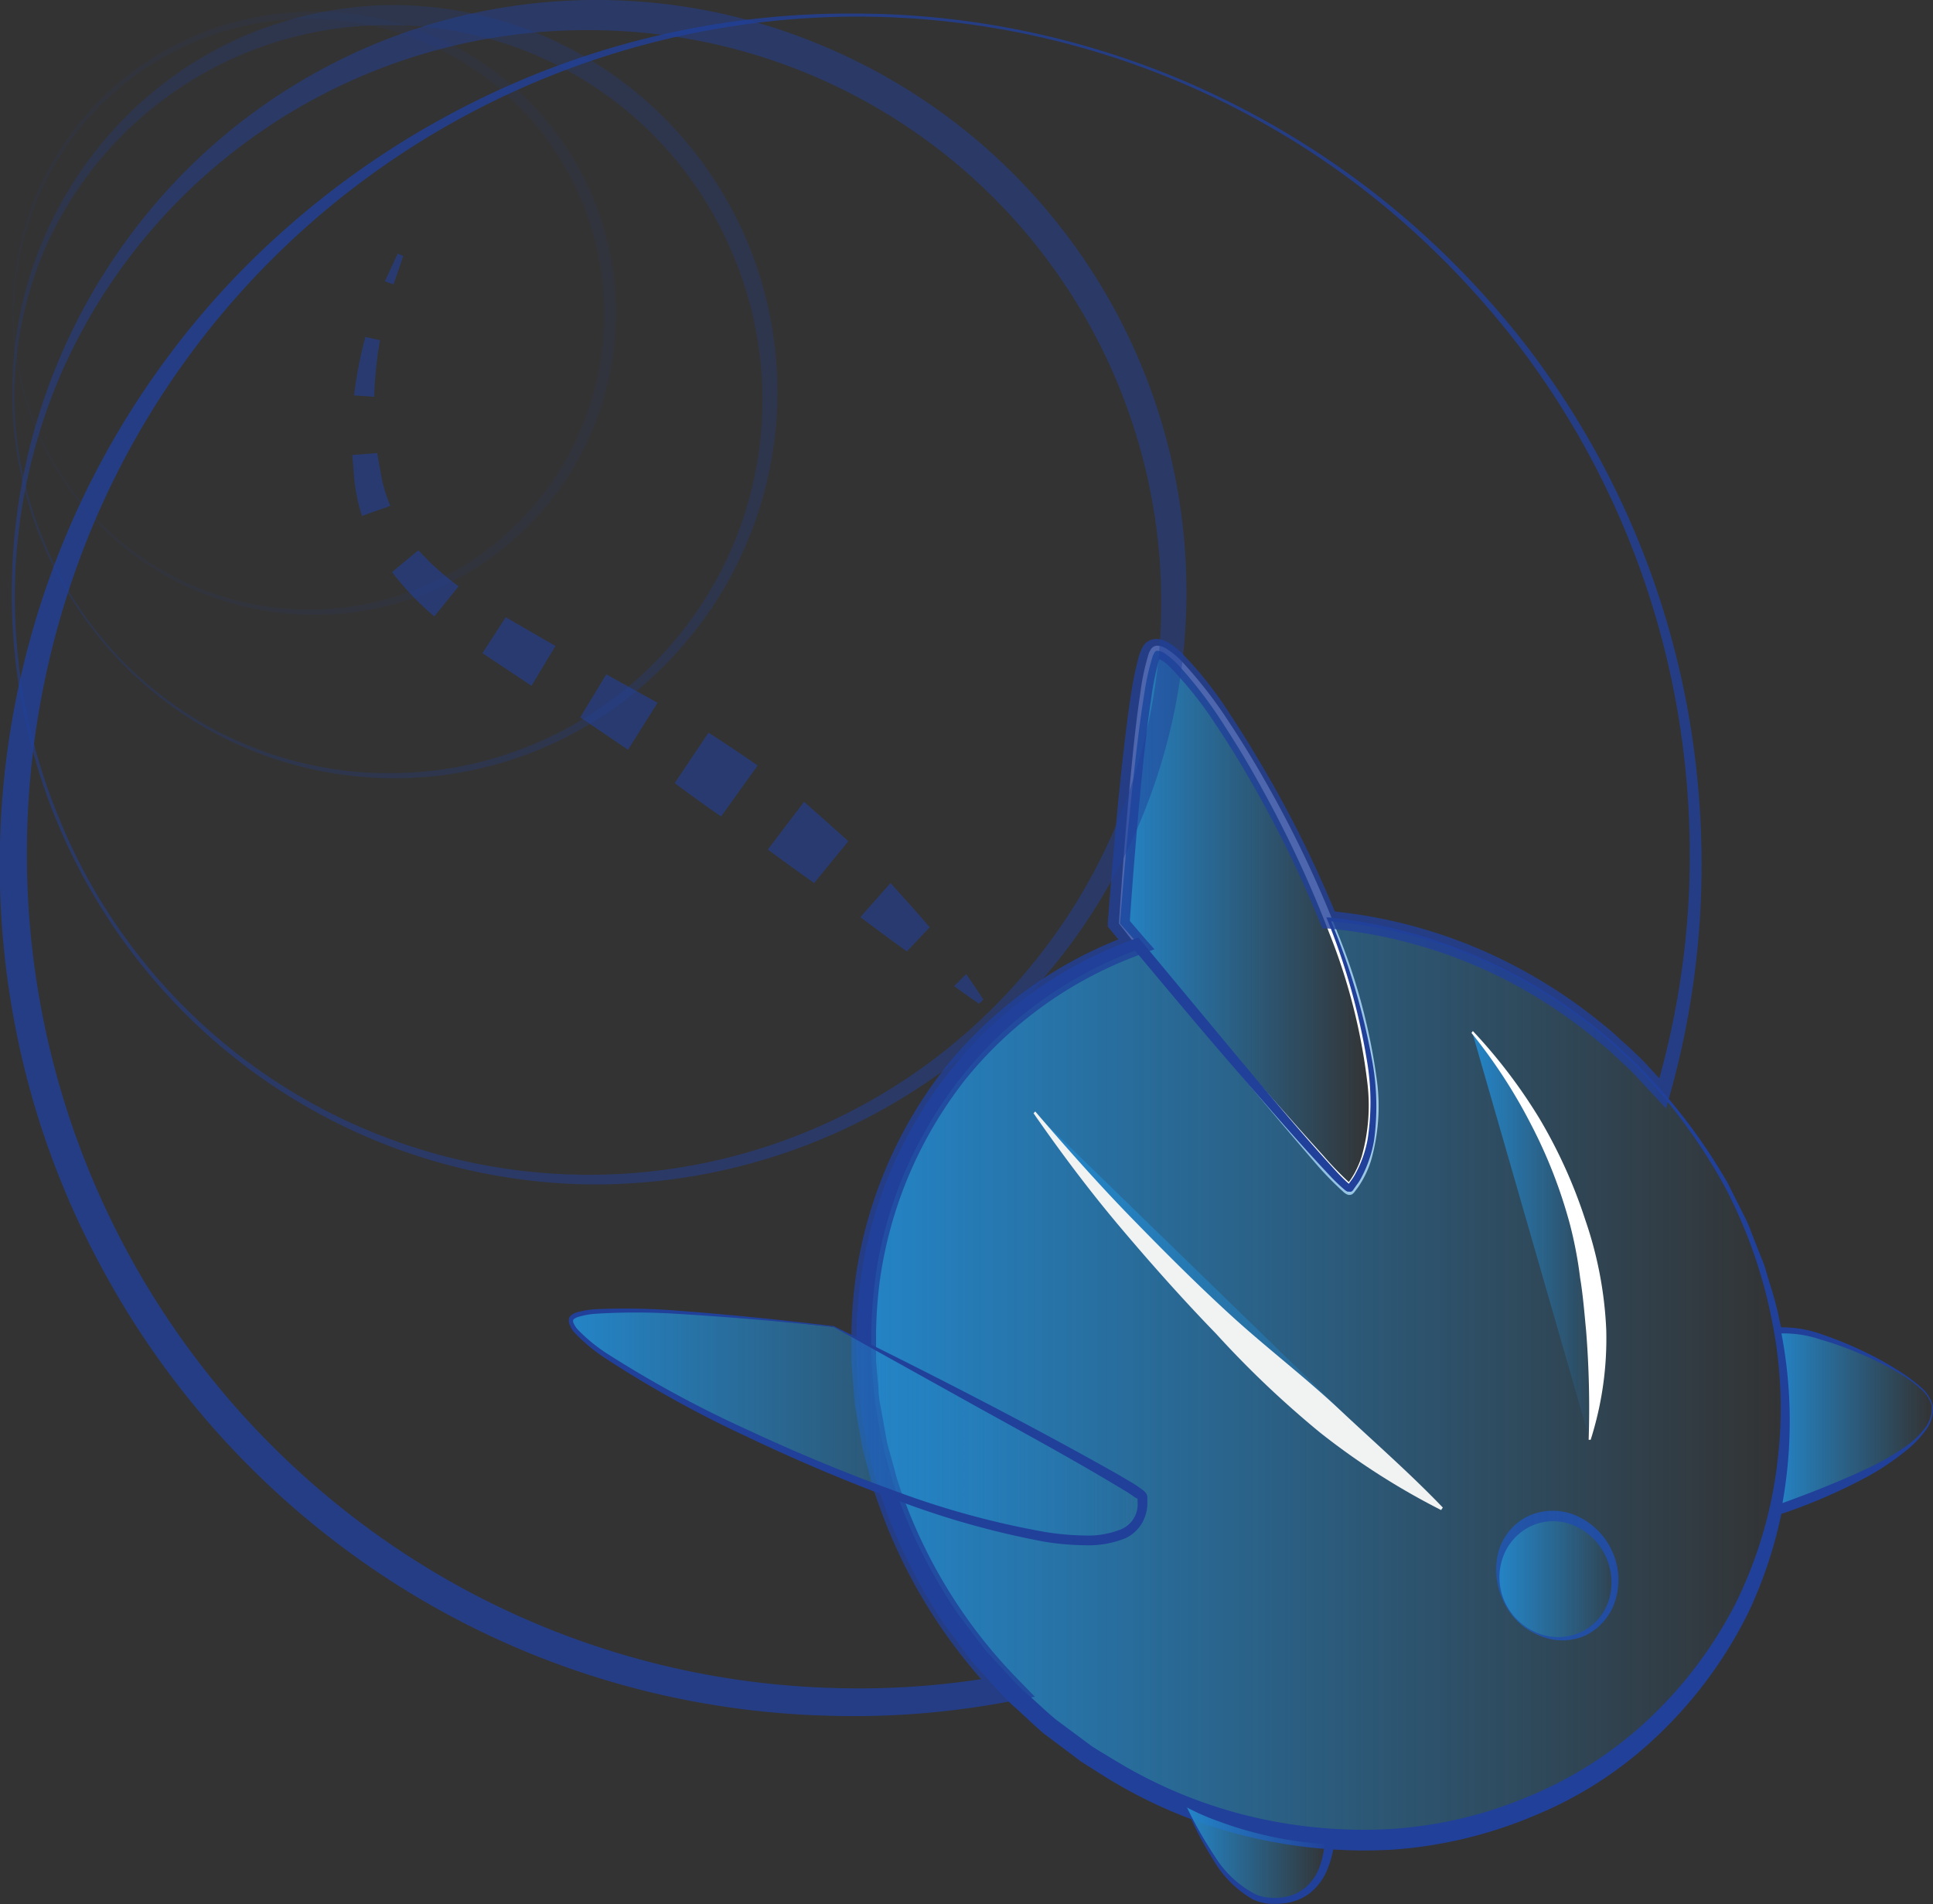 <svg xmlns="http://www.w3.org/2000/svg" xmlns:xlink="http://www.w3.org/1999/xlink" viewBox="0 0 192.32 189.41"><rect x="0" y="0" width="192.32" height="189.41" fill="#333333" stroke="none"/><defs><style>.cls-1{fill:url(#Fading_Sky);}.cls-2{fill:#21409a;}.cls-3{fill:url(#Fading_Sky-2);}.cls-4{fill:#fff;}.cls-5{fill:url(#Fading_Sky-3);}.cls-6{fill:url(#Fading_Sky-4);}.cls-7{fill:#f1f2f2;}.cls-8{fill:url(#Fading_Sky-5);}.cls-9{opacity:0.5;}.cls-10{opacity:0.25;}.cls-11{opacity:0.1;}.cls-12{opacity:0.6;}.cls-13{fill:url(#Fading_Sky-6);}.cls-14{fill:url(#Fading_Sky-7);}.cls-15{opacity:0.8;}.cls-16{fill:url(#Fading_Sky-8);}</style><linearGradient id="Fading_Sky" x1="149.03" y1="156.94" x2="160.68" y2="156.94" gradientTransform="translate(88.06 -53.18) rotate(26.98)" gradientUnits="userSpaceOnUse"><stop offset="0" stop-color="#2484c6"/><stop offset="1" stop-color="#2484c6" stop-opacity="0"/></linearGradient><linearGradient id="Fading_Sky-2" x1="111.38" y1="91.34" x2="136.66" y2="91.34" gradientTransform="matrix(1, 0, 0, 1, 0, 0)" xlink:href="#Fading_Sky"/><linearGradient id="Fading_Sky-3" x1="85.89" y1="137.28" x2="177.68" y2="137.28" gradientTransform="matrix(1, 0, 0, 1, 0, 0)" xlink:href="#Fading_Sky"/><linearGradient id="Fading_Sky-4" x1="102.9" y1="130.37" x2="143.48" y2="130.37" gradientTransform="matrix(1, 0, 0, 1, 0, 0)" xlink:href="#Fading_Sky"/><linearGradient id="Fading_Sky-5" x1="146.46" y1="122.91" x2="158.88" y2="122.91" gradientTransform="matrix(1, 0, 0, 1, 0, 0)" xlink:href="#Fading_Sky"/><linearGradient id="Fading_Sky-6" x1="176.68" y1="141.28" x2="192.27" y2="141.28" gradientTransform="matrix(1, 0, 0, 1, 0, 0)" xlink:href="#Fading_Sky"/><linearGradient id="Fading_Sky-7" x1="118.05" y1="184.43" x2="132.3" y2="184.43" gradientTransform="matrix(1, 0, 0, 1, 0, 0)" xlink:href="#Fading_Sky"/><linearGradient id="Fading_Sky-8" x1="56.8" y1="141.81" x2="113.71" y2="141.81" gradientTransform="matrix(1, 0, 0, 1, 0, 0)" xlink:href="#Fading_Sky"/></defs><title>paxxageAsset 9</title><g id="Layer_2" data-name="Layer 2"><g id="Layer_1-2" data-name="Layer 1"><ellipse class="cls-1" cx="154.85" cy="156.94" rx="5.73" ry="6.2" transform="translate(-54.35 87.34) rotate(-26.98)"/><path class="cls-2" d="M149.8,159.52a6.09,6.09,0,0,0,3.36,3,5.47,5.47,0,0,0,4.4-.3,5.25,5.25,0,0,0,2.61-3.43,6.15,6.15,0,0,0-.57-4.29,6.06,6.06,0,0,0-3.2-2.83,5.24,5.24,0,0,0-4.13.16,5.43,5.43,0,0,0-2.78,3.2A5.87,5.87,0,0,0,149.8,159.52Zm-.09,0a7.13,7.13,0,0,1-.74-4.64,5.61,5.61,0,0,1,2.84-3.95,5.84,5.84,0,0,1,4.95-.19,7,7,0,0,1,3.55,3.38,6.83,6.83,0,0,1,.48,4.82,5.79,5.79,0,0,1-3,3.72,5.61,5.61,0,0,1-4.69,0A6.92,6.92,0,0,1,149.71,159.56Z"/><path class="cls-3" d="M111.38,91.84s1.81-26.13,3.44-27.28c3.6-2.53,29.67,41.43,19.49,53.65C133.74,118.9,111.38,91.84,111.38,91.84Z"/><path class="cls-4" d="M111.33,91.86c.33-5.16.73-10.25,1.23-15.38.25-2.55.52-5.11.91-7.65a22.56,22.56,0,0,1,.82-3.81,2,2,0,0,1,.25-.48.72.72,0,0,1,.56-.31,1.81,1.81,0,0,1,1,.33,8.54,8.54,0,0,1,1.52,1.27A44.32,44.32,0,0,1,122.39,72c1.42,2.15,2.75,4.36,4,6.61a114.1,114.1,0,0,1,6.62,14,60,60,0,0,1,4,15,19.63,19.63,0,0,1-.6,7.83,10,10,0,0,1-.79,1.85,9.54,9.54,0,0,1-.54.86l-.31.41-.08.1s0,0-.15.13a.59.59,0,0,1-.35.07.7.7,0,0,1-.19-.06,1.27,1.27,0,0,1-.3-.2,31.51,31.51,0,0,1-2.75-2.81C124.17,107.9,117.7,100,111.33,91.86Zm.1,0C118.2,99.5,124.82,107.4,131.7,115a33.69,33.69,0,0,0,2.62,2.7l.09.07-.07,0a.45.45,0,0,0-.3.06c-.11.08-.13.13-.1.09l.07-.09.27-.36c.17-.24.33-.5.48-.76a10,10,0,0,0,.72-1.68,18.7,18.7,0,0,0,.55-7.43,58.68,58.68,0,0,0-3.77-14.76,113.88,113.88,0,0,0-6.44-13.92c-1.22-2.25-2.52-4.46-3.91-6.6a44,44,0,0,0-4.61-6.1A8.51,8.51,0,0,0,115.89,65a1.53,1.53,0,0,0-.75-.27c-.22,0-.3.21-.44.5a23.42,23.42,0,0,0-.84,3.7c-.41,2.53-.72,5.08-1,7.63C112.29,81.61,111.84,86.75,111.43,91.83Z"/><path class="cls-5" d="M162.91,106.06a49.75,49.75,0,0,0-30.74-14.59c4.25,10.65,6.47,21.56,2.14,26.74-.47.58-16-18-21.22-24.3a41.05,41.05,0,0,0-15,9.55c-17.19,17.2-16,46.23,2.59,64.86s47.67,19.79,64.86,2.59S181.54,124.68,162.91,106.06Z"/><path class="cls-2" d="M162.84,106.13a51.21,51.21,0,0,0-14.07-10,47.61,47.61,0,0,0-16.62-4.51l.18-.23a66.62,66.62,0,0,1,4.25,14.45,25.08,25.08,0,0,1,.13,7.59,12.1,12.1,0,0,1-1.24,3.66,4.72,4.72,0,0,1-.52.82l-.28.4-.07.1a.44.44,0,0,1-.15.12.32.32,0,0,1-.22,0,.38.38,0,0,1-.17,0,1.27,1.27,0,0,1-.27-.17,17.87,17.87,0,0,1-1.4-1.33c-3.46-3.67-6.71-7.48-10-11.28s-6.5-7.65-9.72-11.5l.61.17a40.74,40.74,0,0,0-12.39,7.25,40.18,40.18,0,0,0-9,11.13,41.4,41.4,0,0,0-4.69,13.53,47.16,47.16,0,0,0,.06,14.33,46.06,46.06,0,0,0,4.4,13.64,54.94,54.94,0,0,0,3.62,6.21l2.18,2.87.54.71c.19.23.4.45.6.67l1.22,1.32,1.22,1.33a16.87,16.87,0,0,0,1.31,1.22c.89.8,1.76,1.63,2.68,2.4l2.88,2.14.72.54.76.47,1.54.93a47.09,47.09,0,0,0,13.18,5.5,48.42,48.42,0,0,0,14.19,1.33,42.22,42.22,0,0,0,13.83-3.26,39.27,39.27,0,0,0,11.93-7.7,42.32,42.32,0,0,0,8.57-11.38,42.82,42.82,0,0,0,4.15-13.7,43.87,43.87,0,0,0-.46-14.41,48.59,48.59,0,0,0-4.83-13.66A56.19,56.19,0,0,0,162.84,106.13ZM163,106a56.89,56.89,0,0,1,8.87,11.64l1.65,3.28a13.12,13.12,0,0,1,.73,1.68l.67,1.71c.22.58.48,1.13.67,1.72l.52,1.76a29.14,29.14,0,0,1,.94,3.56,44.75,44.75,0,0,1,.88,14.69A44.06,44.06,0,0,1,174,160.3a43.25,43.25,0,0,1-8.72,12,39.29,39.29,0,0,1-12.41,8.22A44.21,44.21,0,0,1,138.42,184a49.28,49.28,0,0,1-14.82-1.45,48.47,48.47,0,0,1-13.67-5.82l-1.58-1-.79-.5-.74-.56-3-2.25c-.94-.81-1.83-1.67-2.75-2.51a18,18,0,0,1-1.34-1.28l-1.25-1.38-1.25-1.38c-.2-.23-.42-.46-.61-.7l-.56-.74-2.22-3A55.08,55.08,0,0,1,90.19,155,48.24,48.24,0,0,1,85.8,126.1a42.41,42.41,0,0,1,4.94-13.93,41.62,41.62,0,0,1,9.37-11.42,42.1,42.1,0,0,1,12.79-7.36l.37-.13.24.3,9.62,11.57c3.22,3.83,6.43,7.7,9.81,11.38a17.37,17.37,0,0,0,1.3,1.28l.12.09-.06,0a.62.62,0,0,0-.16,0c-.08,0-.12.12-.1.08l.07-.09.26-.36a5.47,5.47,0,0,0,.49-.76,11.34,11.34,0,0,0,1.21-3.42,24.48,24.48,0,0,0,0-7.4,65.61,65.61,0,0,0-4-14.41l-.11-.26.28,0A49.68,49.68,0,0,1,148.86,96,51.38,51.38,0,0,1,163,106Z"/><path class="cls-6" d="M102.9,110.65a200.27,200.27,0,0,0,14.9,17.19,200,200,0,0,0,25.68,22.25"/><path class="cls-7" d="M103,110.56c3.08,3.59,6.21,7.13,9.5,10.51s6.62,6.72,10.1,9.89,7.21,6,10.65,9.23,7,6.33,10.3,9.77l-.17.25a71.64,71.64,0,0,1-12.06-7.72A98.33,98.33,0,0,1,121,132.68c-3.32-3.42-6.5-7-9.55-10.61s-5.92-7.44-8.62-11.33Z"/><path class="cls-8" d="M146.46,102.62a49.77,49.77,0,0,1,11.93,25.45,48.05,48.05,0,0,1-.23,15.14"/><path class="cls-4" d="M146.54,102.56a52.48,52.48,0,0,1,6.64,8.73,49.88,49.88,0,0,1,4.55,10.07,38.6,38.6,0,0,1,2.08,10.91,33.14,33.14,0,0,1-1.55,10.95l-.2,0a96.91,96.91,0,0,0-.25-10.81c-.17-1.77-.31-3.55-.6-5.31a41.34,41.34,0,0,0-1-5.26,48.78,48.78,0,0,0-3.89-10,52.5,52.5,0,0,0-5.92-9.09Z"/><g id="Portal" class="cls-9"><path class="cls-2" d="M1.47,59.28a57.77,57.77,0,0,0,4.36,22A56.93,56.93,0,1,0,58.94,3,57.11,57.11,0,0,0,6,37.34,56.38,56.38,0,0,0,1.47,59.28Zm-.3,0A59.59,59.59,0,0,1,17.6,17.89,58.15,58.15,0,0,1,36.39,4.76a57.77,57.77,0,0,1,45.23-.3A58.91,58.91,0,0,1,58.94,117.82a58,58,0,0,1-41-17.48A59,59,0,0,1,1.17,59.28Z"/></g><g id="Portal-2" data-name="Portal" class="cls-10"><path class="cls-2" d="M1.42,39.21A37.85,37.85,0,0,0,4.27,53.58,37.12,37.12,0,1,0,72.84,25.14,37,37,0,0,0,38.92,2.5,37.19,37.19,0,0,0,4.41,24.89,37.81,37.81,0,0,0,1.42,39.21Zm-.2,0a38.82,38.82,0,0,1,10.72-27A37.85,37.85,0,0,1,24.2,3.62,38.54,38.54,0,0,1,38.92.5,38.79,38.79,0,0,1,53.73,3.42a38.32,38.32,0,0,1,12.5,8.45A38.59,38.59,0,0,1,66,66.31,37.8,37.8,0,0,1,12.17,66,38.59,38.59,0,0,1,1.22,39.21Z"/></g><g id="Portal-3" data-name="Portal" class="cls-11"><path class="cls-2" d="M1.36,31.16A29.41,29.41,0,0,0,30.9,60.63,29.38,29.38,0,1,0,10.11,10.34,29.67,29.67,0,0,0,1.36,31.16Zm-.08,0a29.84,29.84,0,0,1,29.62-30,30,30,0,1,1-29.62,30Z"/></g><g class="cls-12"><polygon class="cls-2" points="40.12 25.47 39.15 28.29 38.29 27.98 39.57 25.23 40.12 25.47"/><path class="cls-2" d="M37.81,33.84a38.25,38.25,0,0,0-.58,5.63l-2-.14a40.55,40.55,0,0,1,1.12-5.81Z"/><path class="cls-2" d="M37.53,45.07l.24,1.37c.09.46.16.92.25,1.36a16.11,16.11,0,0,0,.81,2.52l-2.82,1a18,18,0,0,1-.69-3.06c-.07-.51-.1-1-.14-1.5l-.13-1.5Z"/><path class="cls-2" d="M41.63,54.73a25.76,25.76,0,0,0,4,3.59l-2.42,3A29.07,29.07,0,0,1,39,56.91Z"/><polygon class="cls-2" points="50.32 61.4 55.26 64.26 52.88 68.22 48 64.97 50.32 61.4"/><polygon class="cls-2" points="60.32 67.08 65.42 69.91 62.48 74.58 57.73 71.36 60.32 67.08"/><path class="cls-2" d="M70.49,72.88c.82.53,1.65,1.06,2.46,1.61s1.63,1.09,2.43,1.66l-3.64,5.07c-.78-.53-1.55-1.08-2.32-1.64s-1.53-1.11-2.29-1.68Z"/><path class="cls-2" d="M80,79.76c1.48,1.3,2.95,2.6,4.4,3.92L81,87.84q-2.33-1.65-4.61-3.33Z"/><path class="cls-2" d="M88.6,87.84c1.31,1.47,2.64,2.9,3.9,4.4l-2.27,2.4c-1.58-1.1-3.09-2.28-4.63-3.41Z"/><path class="cls-2" d="M96.13,96.9c.58.83,1.16,1.67,1.71,2.53l-.43.42c-.85-.57-1.67-1.16-2.48-1.76Z"/></g><path class="cls-13" d="M192.25,139.84c-.35-2.92-11.8-8.08-15.36-7.51a45.81,45.81,0,0,1-.21,17.93C183.42,147.92,192.73,143.92,192.25,139.84Z"/><path class="cls-2" d="M192.2,139.85a3.46,3.46,0,0,0-1.2-1.77,11.31,11.31,0,0,0-1.77-1.32,29.09,29.09,0,0,0-3.92-2,32.5,32.5,0,0,0-4.14-1.5,11.39,11.39,0,0,0-4.24-.61l.25-.34a46.47,46.47,0,0,1,0,18.09l-.66-.58c1.53-.56,3.06-1.12,4.56-1.72s3-1.22,4.47-1.92a24.91,24.91,0,0,0,4.2-2.4,8.31,8.31,0,0,0,1.73-1.67A3.37,3.37,0,0,0,192.2,139.85Zm.1,0a3.51,3.51,0,0,1-.66,2.36A10.75,10.75,0,0,1,190,144a25.64,25.64,0,0,1-4.07,2.81,54.3,54.3,0,0,1-9.05,3.9L176,151l.2-.87a44.64,44.64,0,0,0,1.09-8.86,46.05,46.05,0,0,0-.68-8.92l0-.31.29,0a11.67,11.67,0,0,1,4.47.73,37.09,37.09,0,0,1,4.12,1.69,32.65,32.65,0,0,1,3.87,2.19,16.54,16.54,0,0,1,1.77,1.35A3.63,3.63,0,0,1,192.3,139.84Z"/><path class="cls-14" d="M118.05,179.75c2.27,5.1,5,9,8.1,9.32,5,.46,6-3.9,6.15-6.11A47.74,47.74,0,0,1,118.05,179.75Z"/><path class="cls-2" d="M118.09,179.79a41.67,41.67,0,0,0,2.78,4.87,10.46,10.46,0,0,0,4,3.75,3.8,3.8,0,0,0,1.27.34,6.76,6.76,0,0,0,1.35,0,4.39,4.39,0,0,0,2.4-1,4.91,4.91,0,0,0,1.44-2.17,9.49,9.49,0,0,0,.5-2.65l.45.51a32.28,32.28,0,0,1-3.68-.36,33.85,33.85,0,0,1-3.63-.75,32.77,32.77,0,0,1-3.53-1.09A22.89,22.89,0,0,1,118.09,179.79Zm-.07-.07,3.58.95c1.18.29,2.37.56,3.55.8s2.39.42,3.58.59,2.4.32,3.61.42l.49,0-.05.48a9.9,9.9,0,0,1-.67,2.88,5.8,5.8,0,0,1-1.76,2.45,5.17,5.17,0,0,1-2.8,1.06,8.12,8.12,0,0,1-1.48,0,4.77,4.77,0,0,1-1.45-.43,10.76,10.76,0,0,1-4-4.08A31.08,31.08,0,0,1,118,179.72Z"/><g class="cls-15"><path class="cls-2" d="M85,1.65A82.66,82.66,0,0,0,6.72,59.09,84.58,84.58,0,0,0,3.06,93a83.16,83.16,0,0,0,32.33,58.1A82,82,0,0,0,83,167.91,80,80,0,0,0,100,166.63l-.7,2.22a53.07,53.07,0,0,1-11.93-19.36,24,24,0,0,1-.84-2.74c-.24-.93-.51-1.84-.73-2.77l-.5-2.83-.24-1.41c-.06-.47-.08-1-.12-1.43l-.23-2.85c0-1,0-1.92,0-2.87a45.45,45.45,0,0,1,.45-5.71,43.86,43.86,0,0,1,9-20.83,42,42,0,0,1,18.48-13.12l-.45,1.64-1.7-2.07-.27-.32,0-.41c.38-5,.81-10,1.34-15,.27-2.51.56-5,.94-7.53a36.92,36.92,0,0,1,.77-3.82,5,5,0,0,1,.44-1.1,2.17,2.17,0,0,1,.38-.45,2.14,2.14,0,0,1,.57-.27,1.81,1.81,0,0,1,.95.05,3.65,3.65,0,0,1,1.12.59c.29.22.56.45.81.68a37.42,37.42,0,0,1,4.8,6.07c1.41,2.12,2.72,4.29,4,6.51A115.4,115.4,0,0,1,133,91.15l-.72-.53a49.68,49.68,0,0,1,18.59,5.55,51.66,51.66,0,0,1,8.14,5.34c.63.51,1.26,1,1.86,1.57s1.22,1.07,1.79,1.65a23.26,23.26,0,0,1,1.7,1.74l1.65,1.79-1.28.28A83.7,83.7,0,0,0,168,89.62a85.16,85.16,0,0,0-1.15-19.2,83.39,83.39,0,0,0-15.1-35.18,86.77,86.77,0,0,0-13.22-14.07A82.46,82.46,0,0,0,85,1.65Zm0-.3a83.69,83.69,0,0,1,37.5,8.88,85.45,85.45,0,0,1,16.27,10.6,86.66,86.66,0,0,1,13.43,14,84.21,84.21,0,0,1,15.64,35.36,86.25,86.25,0,0,1,1.38,19.45A84.7,84.7,0,0,1,166.12,109l-.36,1.27-.92-1-1.61-1.73c-.53-.59-1.08-1.15-1.66-1.68s-1.15-1.09-1.75-1.6-1.2-1-1.82-1.5a50.08,50.08,0,0,0-7.91-5.14,48.24,48.24,0,0,0-18-5.26l-.52,0-.2-.49a114.3,114.3,0,0,0-6.52-13.46c-1.23-2.17-2.52-4.3-3.91-6.36a36.94,36.94,0,0,0-4.56-5.72,3.75,3.75,0,0,0-1.17-.83c-.07,0,0,0,0,0a.34.34,0,0,0,.23-.15,4,4,0,0,0-.23.66,29.69,29.69,0,0,0-.69,3.57c-.37,2.46-.64,5-.89,7.44-.5,5-.9,10-1.25,15l-.23-.72,1.71,2,1,1.13-1.39.51A40,40,0,0,0,96,107.44a41.73,41.73,0,0,0-8.44,19.77,44.93,44.93,0,0,0-.4,5.43c0,.9,0,1.81,0,2.72l.24,2.71c0,.45.06.91.12,1.36l.25,1.34.48,2.68c.22.88.48,1.75.72,2.63a22.88,22.88,0,0,0,.81,2.59A50.67,50.67,0,0,0,101.23,167l1.73,1.78-2.44.45a82.43,82.43,0,0,1-17.6,1.45,85,85,0,0,1-17.54-2.19,84,84,0,0,1-31.85-15,85,85,0,0,1-23-26.64,83.77,83.77,0,0,1-6.92-16.29,84.64,84.64,0,0,1,19-82.16A86.12,86.12,0,0,1,51,8.34,83.51,83.51,0,0,1,85,1.35Z"/></g><path class="cls-16" d="M83,132s-25.71-3.06-26.14-.69c-.85,4.61,58.51,32.45,56.87,17.66C113.56,147.91,83,132,83,132Z"/><path class="cls-2" d="M82.93,132c-5.22-.56-10.48-1-15.74-1.32a64.76,64.76,0,0,0-7.88,0,7.72,7.72,0,0,0-1.88.35,1.29,1.29,0,0,0-.35.2.37.37,0,0,0-.06.1v.16a2.2,2.2,0,0,0,.45.75,16.35,16.35,0,0,0,3,2.45,111.39,111.39,0,0,0,13.85,7.51c4.77,2.23,9.63,4.26,14.57,6.05a84.82,84.82,0,0,0,15.15,4.15,26.48,26.48,0,0,0,3.86.34,8.8,8.8,0,0,0,3.65-.62,2.68,2.68,0,0,0,1.63-2.71v-.33s0-.14,0,0,0,0,0,0L113,149l-.79-.54-1.67-1c-4.52-2.69-9.16-5.2-13.77-7.76Zm0-.1c9.49,4.67,18.86,9.45,28.08,14.64.57.33,1.14.67,1.71,1,.28.18.56.37.85.58l.22.17a1.17,1.17,0,0,1,.29.35.67.67,0,0,1,.07.28v.14l0,.27a4,4,0,0,1-.52,2.16A3.72,3.72,0,0,1,112,153a9.78,9.78,0,0,1-4.08.71,26.68,26.68,0,0,1-4-.35A85.24,85.24,0,0,1,88.64,149q-7.42-2.78-14.58-6.21a111.41,111.41,0,0,1-13.85-7.69,17.44,17.44,0,0,1-3.08-2.57,2.58,2.58,0,0,1-.53-1,1.82,1.82,0,0,1,0-.33.63.63,0,0,1,.18-.32,1.39,1.39,0,0,1,.5-.3,8.24,8.24,0,0,1,2-.35,65.56,65.56,0,0,1,7.93.13C72.48,130.75,77.71,131.29,83,131.92Z"/></g></g></svg>